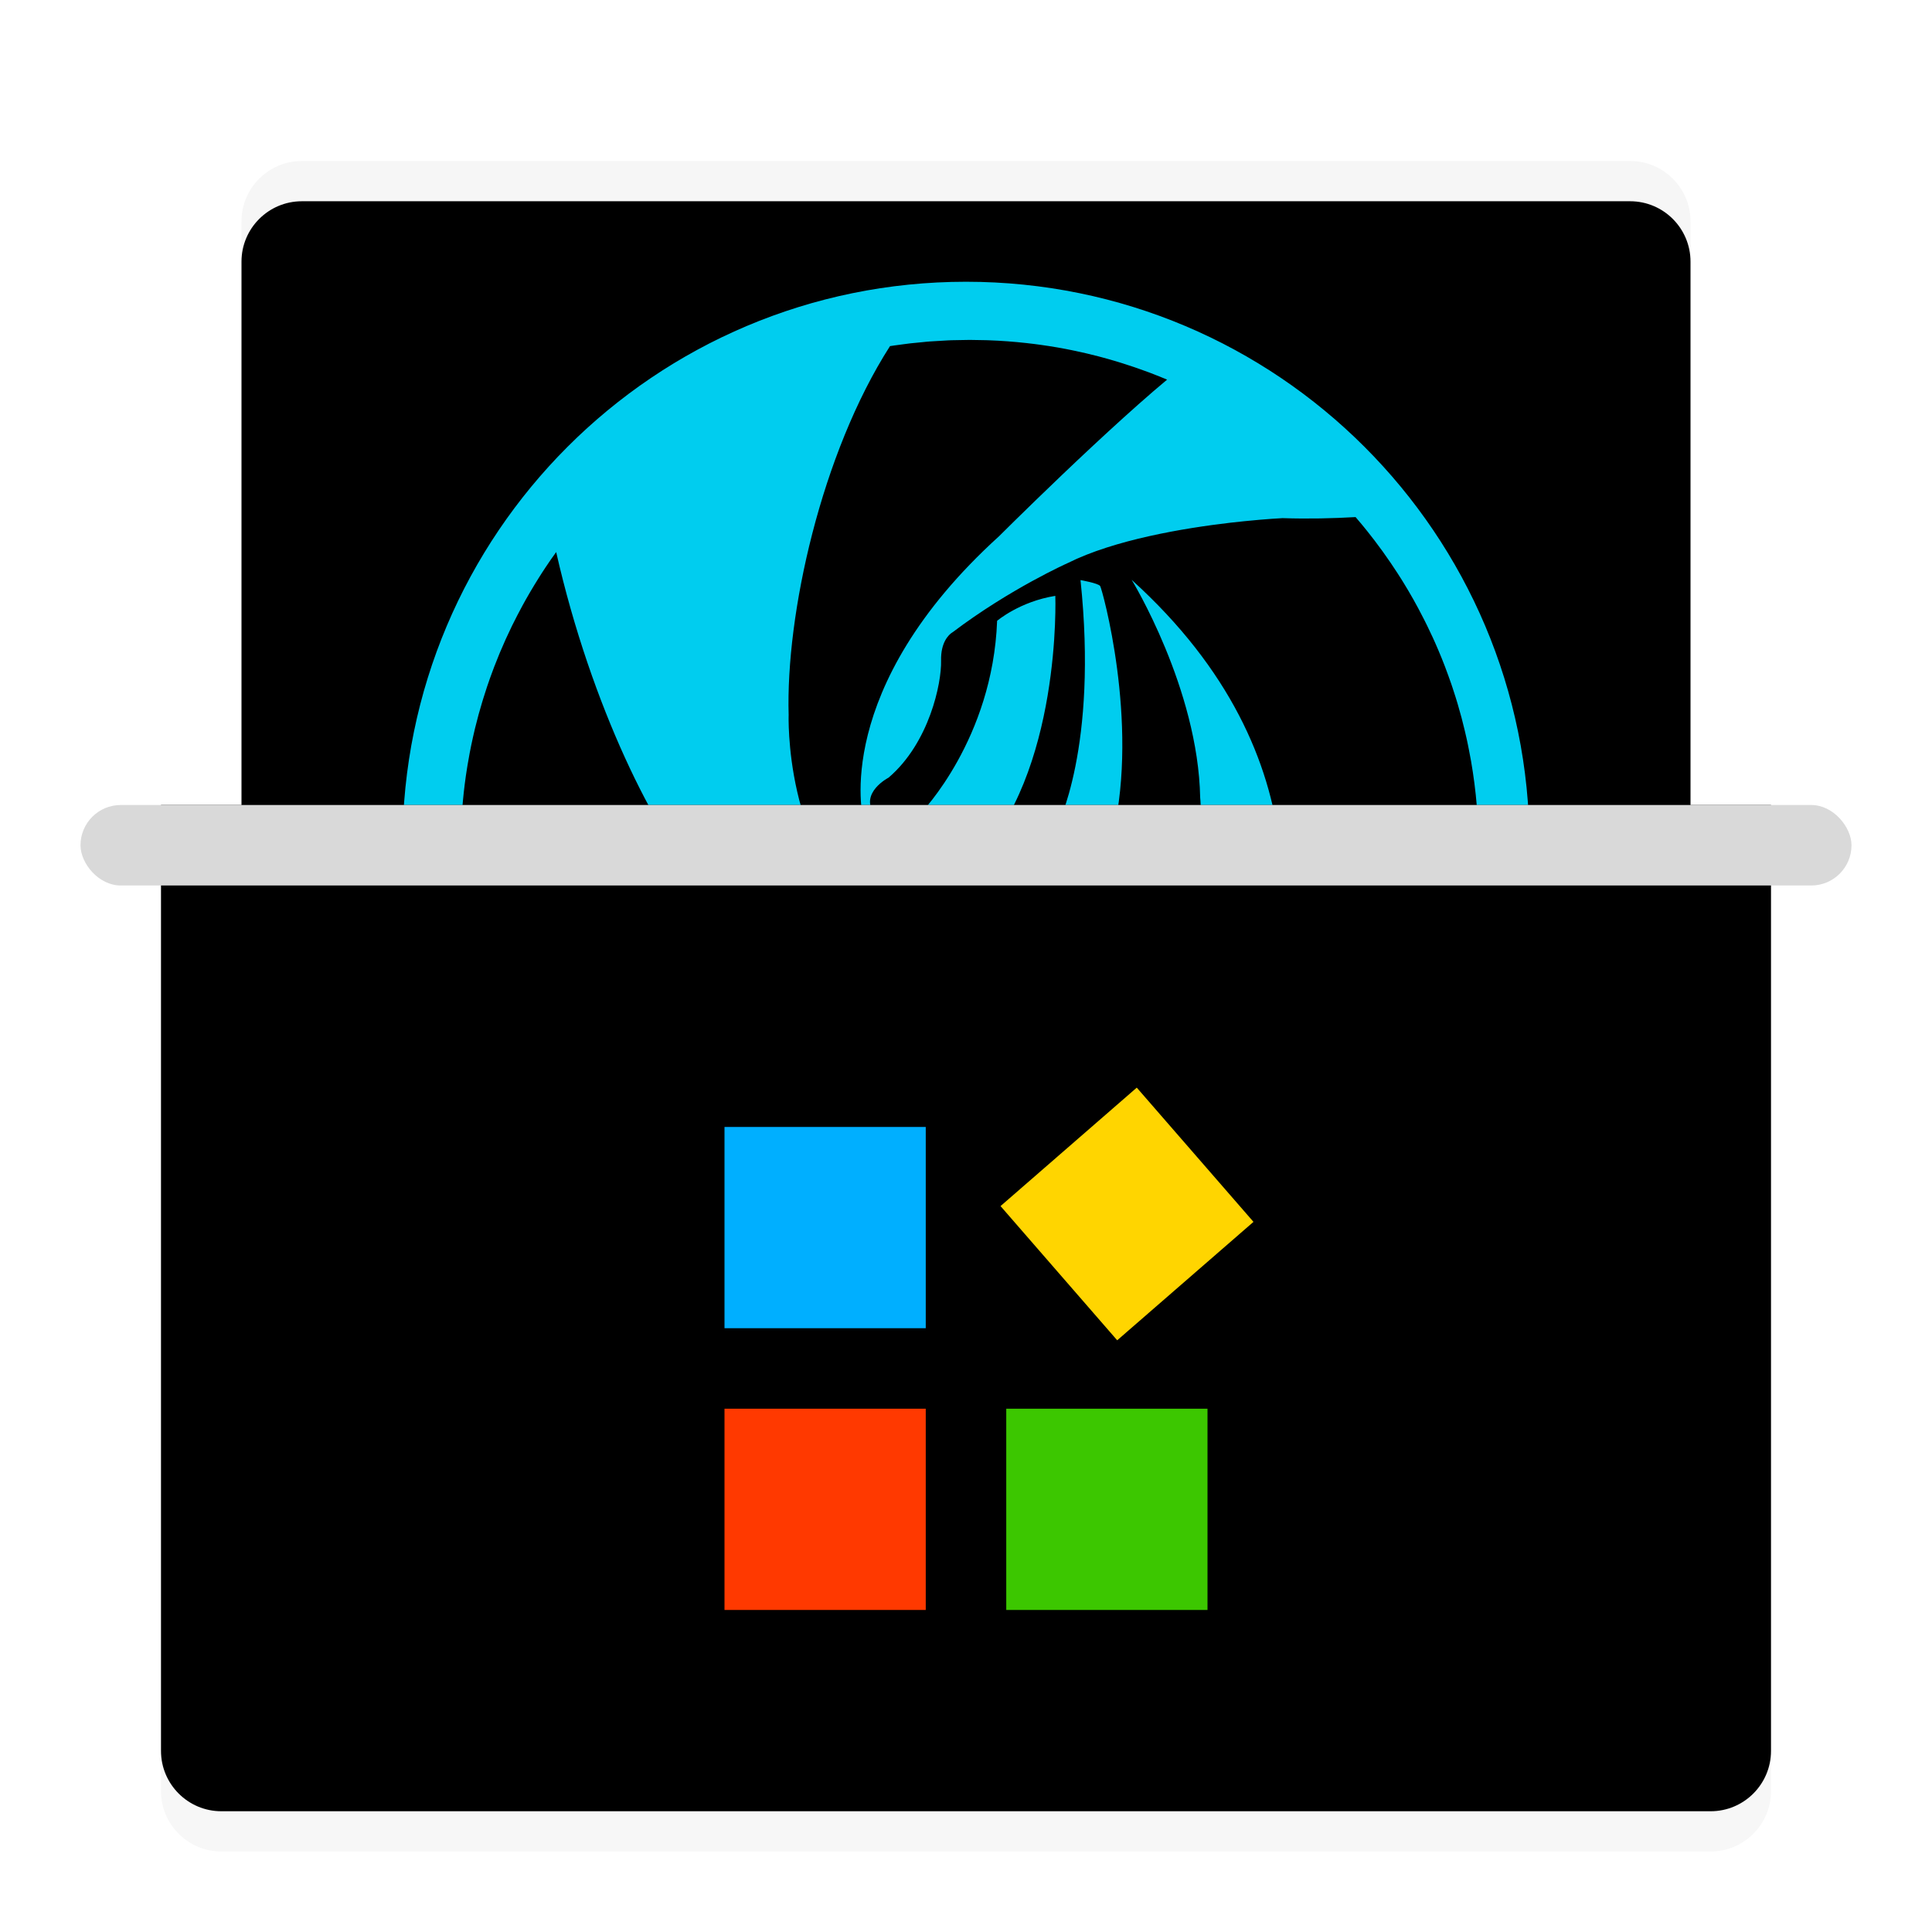 <svg xmlns="http://www.w3.org/2000/svg" xmlns:xlink="http://www.w3.org/1999/xlink" width="48" height="48" viewBox="0 0 48 48">
  <defs>
    <filter id="deepin-wine-assist-a" width="129.5%" height="131%" x="-14.8%" y="-15.5%" filterUnits="objectBoundingBox">
      <feOffset dy="1" in="SourceAlpha" result="shadowOffsetOuter1"/>
      <feGaussianBlur in="shadowOffsetOuter1" result="shadowBlurOuter1" stdDeviation="1"/>
      <feColorMatrix in="shadowBlurOuter1" result="shadowMatrixOuter1" values="0 0 0 0 0   0 0 0 0 0   0 0 0 0 0  0 0 0 0.2 0"/>
      <feMerge>
        <feMergeNode in="shadowMatrixOuter1"/>
        <feMergeNode in="SourceGraphic"/>
      </feMerge>
    </filter>
    <path id="deepin-wine-assist-b" d="M5.5,0 L38.5,0 C39.328,-1.52179594e-16 40,0.672 40,1.5 L40,17 L40,17 L4,17 L4,1.5 C4,0.672 4.672,1.52179594e-16 5.5,0 Z"/>
    <filter id="deepin-wine-assist-c" width="102.8%" height="105.9%" x="-1.4%" y="-2.9%" filterUnits="objectBoundingBox">
      <feOffset dy="1" in="SourceAlpha" result="shadowOffsetInner1"/>
      <feComposite in="shadowOffsetInner1" in2="SourceAlpha" k2="-1" k3="1" operator="arithmetic" result="shadowInnerInner1"/>
      <feColorMatrix in="shadowInnerInner1" values="0 0 0 0 1   0 0 0 0 1   0 0 0 0 1  0 0 0 1 0"/>
    </filter>
    <path id="deepin-wine-assist-d" d="M2,17 L42,17 L42,40.5 C42,41.328 41.328,42 40.5,42 L3.5,42 C2.672,42 2,41.328 2,40.5 L2,17 L2,17 Z"/>
    <filter id="deepin-wine-assist-e" width="102.5%" height="104%" x="-1.2%" y="-2%" filterUnits="objectBoundingBox">
      <feOffset dy="-1" in="SourceAlpha" result="shadowOffsetInner1"/>
      <feComposite in="shadowOffsetInner1" in2="SourceAlpha" k2="-1" k3="1" operator="arithmetic" result="shadowInnerInner1"/>
      <feColorMatrix in="shadowInnerInner1" values="0 0 0 0 0   0 0 0 0 0   0 0 0 0 0  0 0 0 0.199 0"/>
    </filter>
  </defs>
  <g fill="none" fill-rule="evenodd" filter="url(#deepin-wine-assist-a)" transform="translate(2 3)">
    <use fill="#F6F6F6" xlink:href="#deepin-wine-assist-b"/>
    <use fill="#000" filter="url(#deepin-wine-assist-c)" xlink:href="#deepin-wine-assist-b"/>
    <path fill="#00CDEF" fill-rule="nonzero" d="M22,3 C29.732,3 36,9.268 36,17 C36,24.628 29.9,30.83 22.313,30.997 L22,31 L22,31 L22.069,30.999 L21.93,31 C14.308,30.963 8.125,24.834 8.002,17.232 L8,17 C8,9.268 14.268,3 22,3 Z M22.09,4.445 L21.644,4.453 C21.612,4.454 21.58,4.455 21.547,4.457 C21.396,4.463 21.246,4.472 21.097,4.484 L21.547,4.457 C21.39,4.463 21.234,4.473 21.078,4.485 L21.097,4.484 C20.935,4.496 20.773,4.512 20.612,4.531 L21.078,4.485 C20.916,4.498 20.756,4.514 20.596,4.533 L20.612,4.531 C20.466,4.548 20.321,4.567 20.176,4.589 L20.596,4.533 C20.434,4.552 20.272,4.574 20.112,4.599 C18.401,7.27 17.519,11.269 17.594,13.77 L17.593,13.797 C17.588,14.146 17.598,17.762 20.14,19.087 C20.14,19.087 22.436,20.1 24.068,16.941 L24.187,16.703 C24.292,16.508 25.279,14.554 24.845,10.412 C24.845,10.412 25.283,10.489 25.333,10.559 C25.382,10.628 26.3,13.925 25.655,16.702 C25.655,16.702 25.061,19.965 22.142,20.711 C19.224,21.457 16.949,19.652 15.405,17.951 C14.304,16.738 12.691,13.567 11.818,9.716 C11.728,9.839 11.642,9.964 11.558,10.09 C11.535,10.125 11.512,10.159 11.49,10.194 L11.558,10.09 C11.496,10.183 11.435,10.277 11.376,10.372 L11.49,10.194 C11.343,10.42 11.203,10.65 11.07,10.885 C11.053,10.914 11.037,10.944 11.021,10.973 L11.07,10.885 C11.007,10.996 10.946,11.109 10.886,11.222 L11.021,10.973 C10.962,11.079 10.905,11.186 10.849,11.294 L10.886,11.222 C10.658,11.657 10.454,12.107 10.277,12.57 C10.269,12.592 10.26,12.615 10.252,12.637 L10.277,12.57 C10.252,12.636 10.228,12.701 10.204,12.767 L10.252,12.637 C10.199,12.777 10.149,12.918 10.101,13.06 C10.076,13.135 10.051,13.211 10.027,13.286 L10.101,13.06 C10.063,13.174 10.026,13.289 9.991,13.404 L10.027,13.286 C9.998,13.38 9.969,13.474 9.942,13.569 L9.991,13.404 C9.956,13.519 9.923,13.634 9.891,13.75 L9.942,13.569 C9.908,13.685 9.877,13.801 9.846,13.918 L9.891,13.75 C9.862,13.857 9.834,13.964 9.808,14.071 L9.846,13.918 C9.778,14.184 9.718,14.453 9.666,14.725 C9.659,14.762 9.652,14.799 9.646,14.835 L9.666,14.725 C9.644,14.843 9.623,14.961 9.604,15.08 L9.646,14.835 C9.625,14.949 9.606,15.064 9.589,15.179 L9.604,15.08 C9.561,15.35 9.526,15.623 9.501,15.898 C9.498,15.925 9.496,15.952 9.493,15.978 L9.501,15.898 C9.49,16.008 9.482,16.118 9.474,16.229 L9.493,15.978 C9.483,16.099 9.474,16.219 9.467,16.34 L9.474,16.229 C9.455,16.513 9.445,16.801 9.445,17.091 L9.45,17.44 C9.451,17.476 9.452,17.512 9.453,17.548 C9.462,17.786 9.477,18.024 9.498,18.259 C9.503,18.307 9.507,18.354 9.512,18.401 C9.521,18.49 9.531,18.578 9.542,18.667 L9.512,18.401 C9.526,18.532 9.541,18.663 9.559,18.793 L9.542,18.667 C9.556,18.773 9.57,18.878 9.586,18.982 L9.559,18.793 C9.575,18.913 9.593,19.033 9.612,19.152 L9.586,18.982 C9.612,19.159 9.642,19.334 9.676,19.509 L9.612,19.152 C9.634,19.283 9.658,19.414 9.683,19.545 L9.676,19.509 C9.701,19.636 9.727,19.763 9.756,19.889 L9.683,19.545 C9.712,19.689 9.742,19.833 9.776,19.976 L9.756,19.889 C9.781,20 9.808,20.111 9.836,20.221 L9.776,19.976 C9.804,20.096 9.834,20.216 9.865,20.336 L9.836,20.221 C9.872,20.362 9.91,20.503 9.951,20.643 L9.865,20.336 C9.902,20.473 9.94,20.609 9.981,20.744 L9.951,20.643 C9.988,20.77 10.027,20.896 10.068,21.021 L9.981,20.744 C10.022,20.881 10.066,21.017 10.112,21.152 L10.068,21.021 C10.102,21.126 10.138,21.23 10.175,21.334 L10.112,21.152 C10.149,21.263 10.188,21.372 10.228,21.482 C10.364,21.847 10.516,22.205 10.683,22.553 C13.628,23.404 20.664,24.917 25.17,21.614 C27.535,19.881 27.823,17.337 27.835,16.292 L27.834,16.128 C27.831,15.93 27.818,15.817 27.818,15.817 C27.768,13.103 26.116,10.406 26.116,10.406 C31.039,14.861 29.96,19.694 29.187,21.71 L29.11,21.905 C29.029,22.103 28.954,22.266 28.893,22.391 L28.814,22.548 C28.77,22.633 28.743,22.678 28.743,22.678 C26.992,26.256 23.408,28.557 20.249,29.602 C20.425,29.628 20.601,29.65 20.778,29.668 C20.892,29.68 21.007,29.69 21.122,29.699 L20.778,29.668 C20.908,29.682 21.038,29.693 21.168,29.702 L21.122,29.699 C21.259,29.709 21.396,29.718 21.534,29.724 L21.168,29.702 C21.35,29.715 21.533,29.725 21.717,29.73 L21.534,29.724 C21.719,29.731 21.904,29.735 22.09,29.735 C29.074,29.735 34.735,24.074 34.735,17.091 L34.735,17.08 L34.73,16.714 C34.73,16.712 34.73,16.711 34.73,16.709 C34.729,16.677 34.728,16.645 34.727,16.613 L34.73,16.709 C34.727,16.608 34.723,16.508 34.717,16.408 L34.727,16.613 C34.722,16.485 34.715,16.356 34.707,16.228 L34.717,16.408 C34.711,16.283 34.702,16.159 34.692,16.036 L34.707,16.228 C34.699,16.118 34.69,16.008 34.68,15.899 L34.692,16.036 C34.661,15.655 34.612,15.279 34.548,14.909 C34.539,14.86 34.531,14.811 34.521,14.761 L34.548,14.909 C34.527,14.789 34.504,14.669 34.48,14.55 L34.521,14.761 C34.502,14.658 34.482,14.555 34.46,14.452 L34.48,14.55 C34.455,14.426 34.428,14.303 34.399,14.181 L34.46,14.452 C34.436,14.34 34.411,14.228 34.384,14.117 L34.399,14.181 C34.345,13.95 34.284,13.721 34.217,13.495 C34.206,13.457 34.194,13.42 34.183,13.382 L34.217,13.495 C34.182,13.376 34.145,13.258 34.106,13.14 L34.183,13.382 C34.153,13.283 34.121,13.184 34.088,13.086 L34.106,13.14 C34.072,13.035 34.036,12.93 33.998,12.826 L34.088,13.086 C34.051,12.975 34.013,12.865 33.973,12.756 L33.998,12.826 C33.961,12.723 33.923,12.62 33.884,12.518 L33.973,12.756 C33.875,12.487 33.768,12.222 33.652,11.961 C33.631,11.915 33.61,11.869 33.589,11.823 L33.652,11.961 C33.623,11.896 33.594,11.831 33.564,11.767 L33.589,11.823 C33.539,11.714 33.488,11.606 33.435,11.498 L33.564,11.767 C33.506,11.644 33.447,11.522 33.386,11.401 L33.435,11.498 C33.386,11.4 33.336,11.302 33.285,11.205 L33.386,11.401 C33.335,11.3 33.283,11.2 33.229,11.1 L33.229,11.1 C33.155,10.961 33.077,10.824 32.997,10.688 C32.972,10.645 32.946,10.602 32.921,10.56 L32.997,10.688 C32.955,10.616 32.912,10.545 32.868,10.473 L32.921,10.56 C32.857,10.454 32.792,10.35 32.725,10.247 C32.714,10.23 32.703,10.212 32.691,10.194 L32.725,10.247 C32.669,10.16 32.612,10.074 32.554,9.989 L32.691,10.194 C32.636,10.11 32.58,10.026 32.523,9.943 L32.554,9.989 C32.424,9.797 32.288,9.609 32.148,9.425 C32.102,9.365 32.057,9.306 32.011,9.248 L32.148,9.425 C32.087,9.345 32.025,9.266 31.962,9.187 L32.011,9.248 C31.956,9.179 31.9,9.11 31.844,9.042 L31.962,9.187 C31.879,9.084 31.795,8.982 31.709,8.882 L31.844,9.042 C31.79,8.976 31.735,8.911 31.679,8.847 C31.124,8.879 30.504,8.894 29.864,8.873 C29.864,8.873 29.484,8.891 28.907,8.95 L28.573,8.986 C27.403,9.123 25.69,9.409 24.528,9.989 C24.528,9.989 23.098,10.626 21.669,11.707 C21.669,11.707 21.664,11.71 21.655,11.716 L21.647,11.721 C21.577,11.769 21.369,11.952 21.381,12.416 C21.394,12.971 21.09,14.452 20.077,15.32 C20.077,15.32 19.355,15.691 19.716,16.223 C19.716,16.223 20.204,16.932 20.891,16.187 C20.891,16.187 22.664,14.363 22.773,11.424 C22.773,11.424 23.334,10.945 24.219,10.804 C24.219,10.804 24.383,15.213 22.194,17.427 C22.194,17.427 22.191,17.431 22.183,17.439 L22.151,17.472 C21.85,17.772 20.056,19.408 19.444,16.329 C19.444,16.329 18.63,13.124 22.827,9.317 L22.891,9.253 C23.141,9.005 24.1,8.057 25.156,7.073 L25.532,6.725 C26.036,6.262 26.545,5.808 26.996,5.432 L26.935,5.406 C26.804,5.352 26.671,5.3 26.538,5.249 C26.457,5.219 26.376,5.189 26.294,5.161 L26.538,5.249 C26.431,5.209 26.323,5.17 26.215,5.133 L26.294,5.161 C26.154,5.111 26.012,5.064 25.87,5.02 L26.215,5.133 C26.067,5.082 25.917,5.034 25.767,4.988 L25.87,5.02 C25.757,4.984 25.644,4.951 25.531,4.919 L25.767,4.988 C25.642,4.95 25.517,4.914 25.39,4.88 L25.531,4.919 C25.37,4.873 25.208,4.831 25.045,4.792 L25.39,4.88 C25.266,4.847 25.14,4.815 25.014,4.785 L25.045,4.792 C24.921,4.762 24.795,4.734 24.669,4.708 L25.014,4.785 C24.873,4.752 24.732,4.721 24.59,4.692 L24.669,4.708 C24.399,4.652 24.127,4.605 23.851,4.567 C23.803,4.56 23.755,4.554 23.707,4.548 L23.851,4.567 C23.737,4.551 23.622,4.536 23.506,4.524 L23.707,4.548 C23.578,4.531 23.448,4.517 23.318,4.504 L23.506,4.524 C23.194,4.489 22.878,4.465 22.56,4.454 C22.539,4.453 22.518,4.452 22.497,4.452 L22.497,4.452 L22.09,4.445 L22.09,4.445 Z"/>
    <use fill="#F7F7F7" xlink:href="#deepin-wine-assist-d"/>
    <use fill="#000" filter="url(#deepin-wine-assist-e)" xlink:href="#deepin-wine-assist-d"/>
    <g fill-rule="nonzero" transform="matrix(-1 0 0 1 29.57 22.6)">
      <rect width="5" height="5" x="8.57" y="1.399" fill="#00AFFF"/>
      <rect width="5" height="5" x="8.57" y="8.399" fill="#FF3900"/>
      <rect width="5" height="5" x="1.57" y="8.399" fill="#3CC700"/>
      <polygon fill="#FFD500" points="2.733 .526 6.617 2.769 4.408 6.595 .523 4.353" transform="rotate(11 3.57 3.56)"/>
    </g>
    <rect width="44" height="2" y="16" fill="#D9D9D9" fill-rule="nonzero" rx="1"/>
  </g>
</svg>
